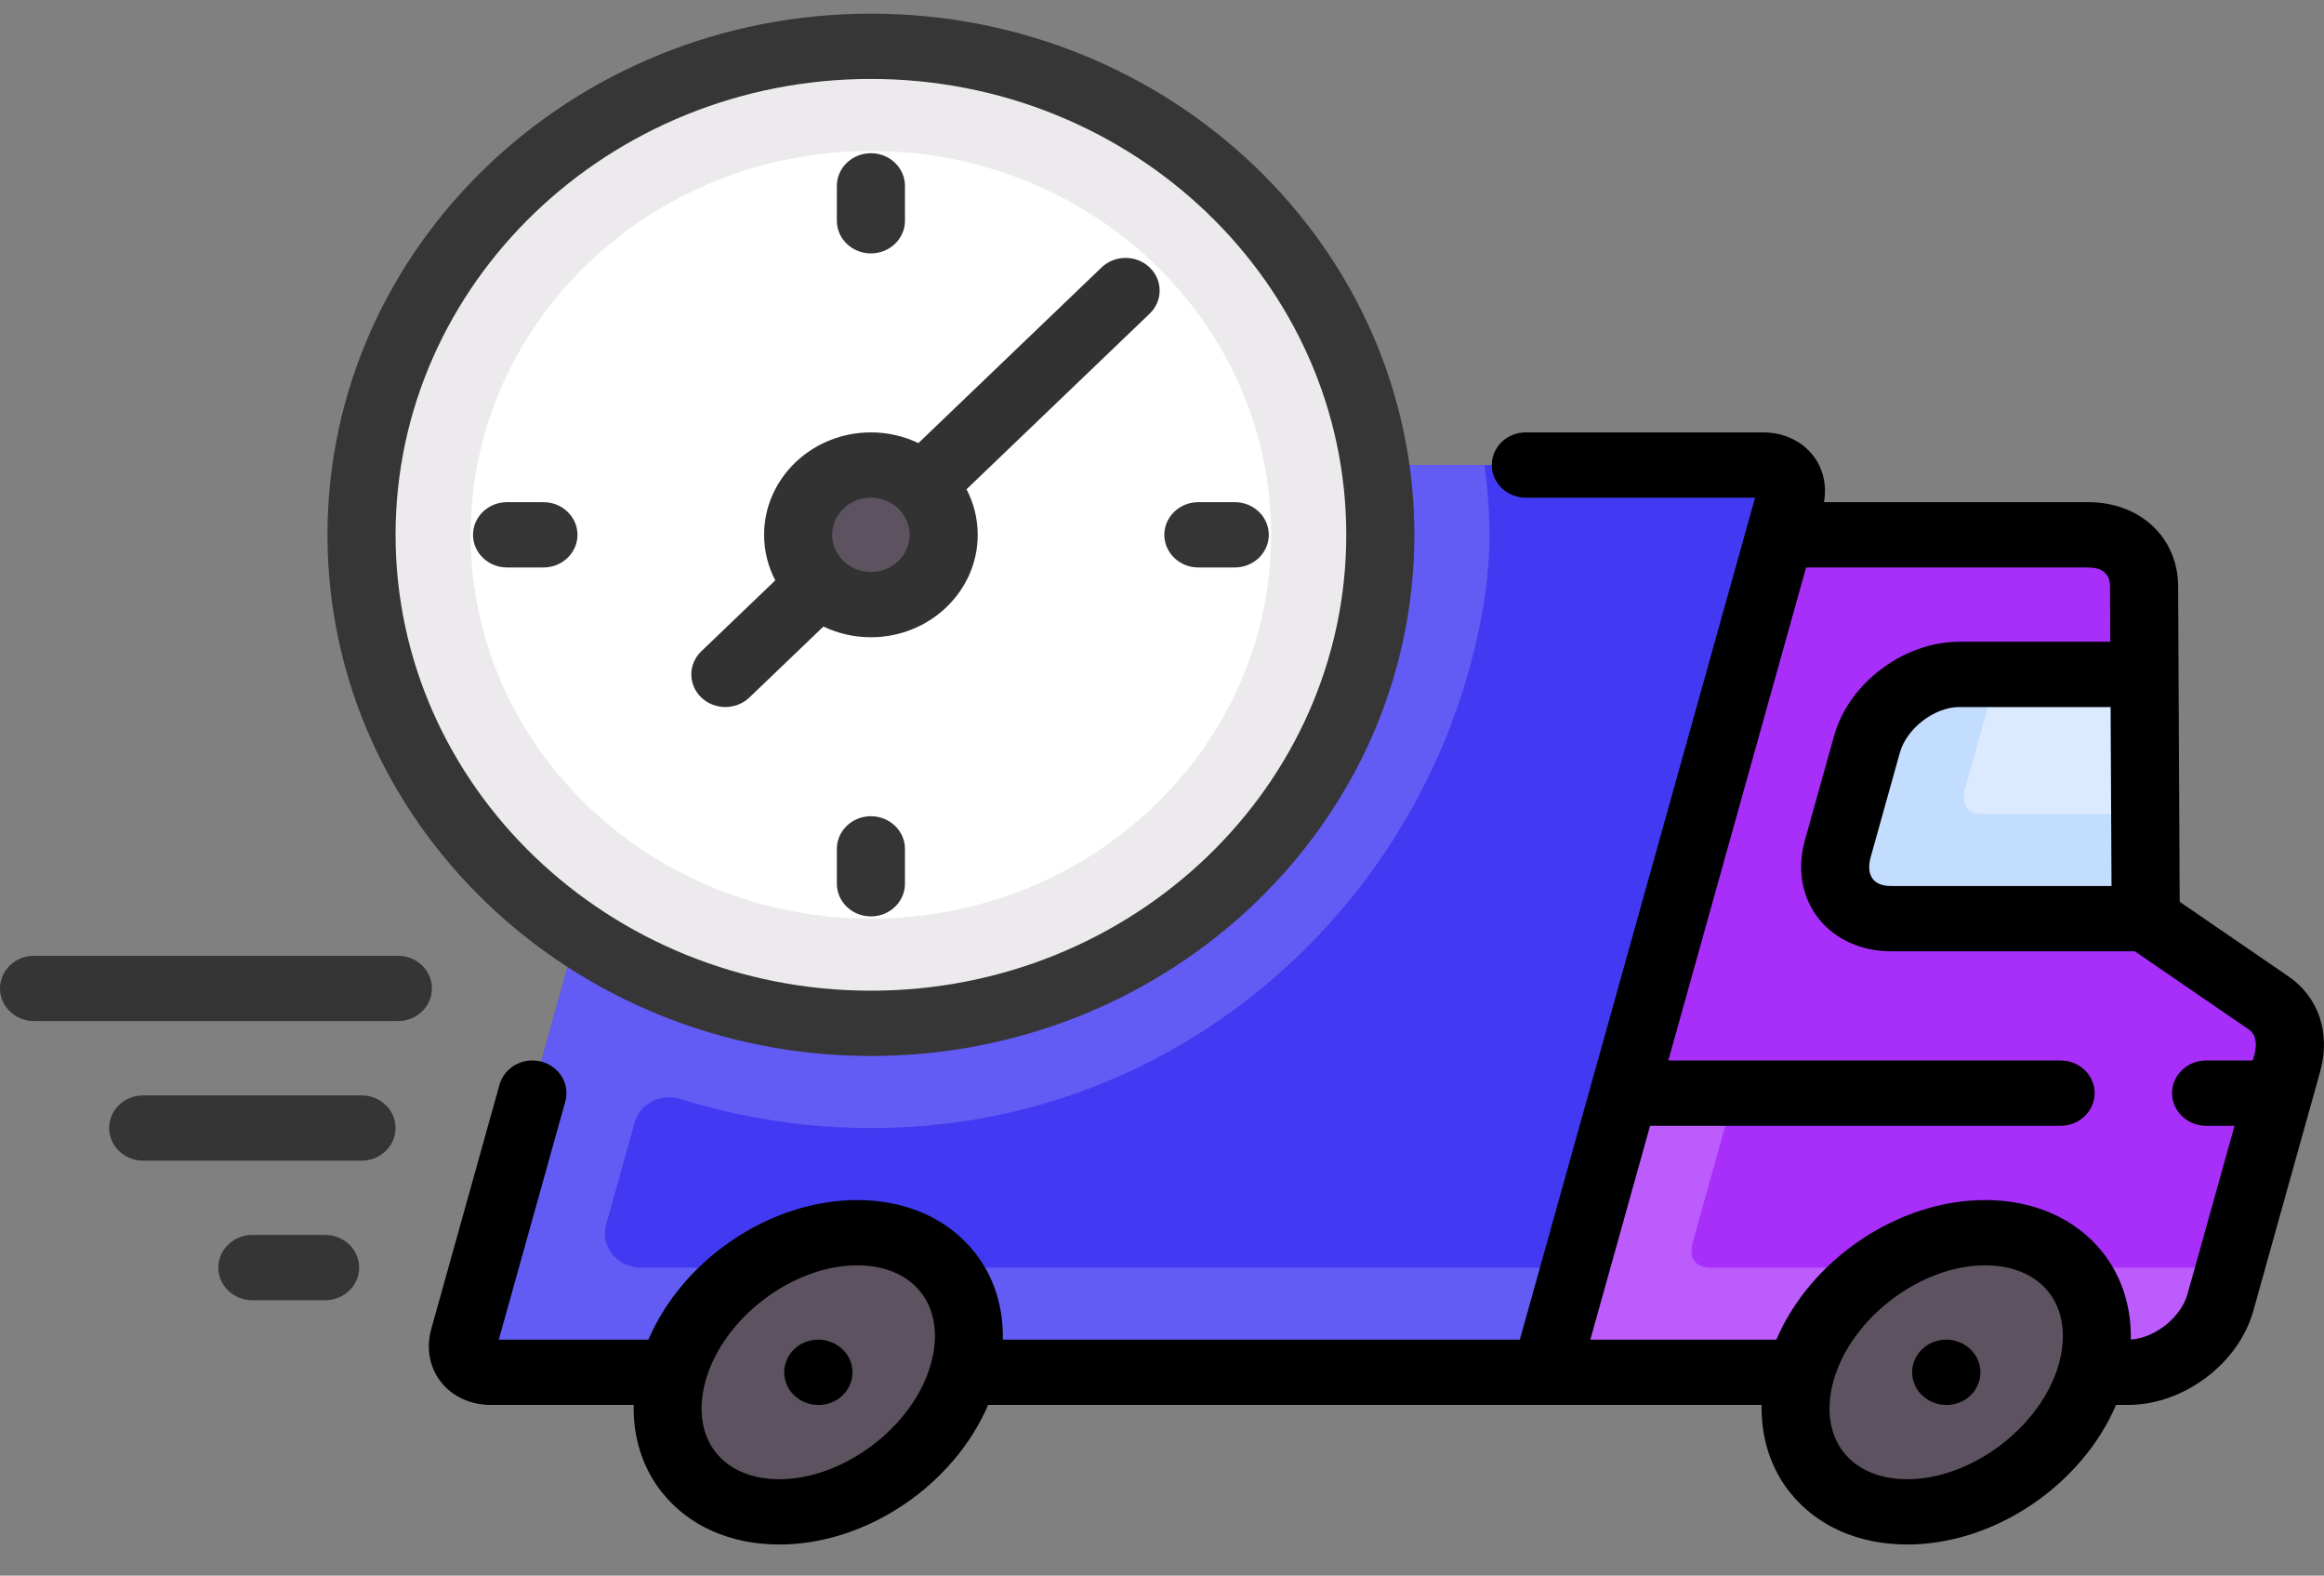 <svg width="149" height="101" viewBox="0 0 149 101" fill="none" xmlns="http://www.w3.org/2000/svg">
<rect x="0" y="0" width="149" height="101" fill="#808080" stroke="none"/>
<path d="M145.458 64.293L137.57 58.886L137.464 37.578C137.454 35.632 135.988 34.282 133.884 34.282H109.454L94.452 87.963H136.442C139.019 87.963 141.668 85.96 142.358 83.49L146.651 68.129C147.09 66.558 146.637 65.102 145.458 64.293Z" fill="#A82FF9"/>
<path d="M109.699 81.254C109.364 81.254 108.911 81.188 108.659 80.873C108.434 80.591 108.389 80.125 108.537 79.596L111.199 70.07H99.453L94.452 87.964H136.442C139.019 87.964 141.667 85.961 142.358 83.49L142.983 81.254H109.699Z" fill="#BC5CFD"/>
<path d="M145.458 64.293L137.57 58.886L137.464 37.578C137.455 35.632 135.988 34.282 133.884 34.282H121.2L111.199 70.07H146.109L146.652 68.129C147.091 66.558 146.638 65.102 145.458 64.293Z" fill="#A82FF9"/>
<path d="M47.719 29.808H113.037C114.325 29.808 115.09 30.81 114.745 32.045L99.118 87.964H31.467C30.178 87.964 29.414 86.962 29.759 85.727L44.761 32.045C45.106 30.81 46.43 29.808 47.719 29.808Z" fill="#423AF2"/>
<path d="M99.118 87.964L100.993 81.253H100.368H41.07C39.567 81.253 38.473 79.886 38.862 78.494L40.693 71.941C41.039 70.703 42.403 70.053 43.674 70.453C48.395 71.936 53.383 72.54 58.442 72.225C76.752 71.084 91.377 57.376 94.866 40.104C95.592 36.508 95.677 33.774 95.183 29.808H47.719C46.43 29.808 45.106 30.809 44.761 32.045L29.759 85.727C29.414 86.962 30.178 87.963 31.467 87.963H99.118V87.964Z" fill="#625CF4"/>
<path d="M130.268 93.842C134.704 90.12 135.89 84.464 132.919 81.208C129.947 77.953 123.943 78.331 119.508 82.052C115.072 85.774 113.886 91.43 116.857 94.686C119.829 97.941 125.833 97.564 130.268 93.842Z" fill="#5D5360"/>
<path d="M57.922 93.877C62.357 90.156 63.544 84.499 60.572 81.244C57.601 77.988 51.597 78.366 47.161 82.088C42.726 85.81 41.54 91.466 44.511 94.721C47.483 97.977 53.487 97.599 57.922 93.877Z" fill="#5D5360"/>
<path d="M121.241 58.886H137.571L137.493 43.229H125.617C123.04 43.229 120.392 45.231 119.701 47.702L117.826 54.412C117.135 56.883 118.664 58.886 121.241 58.886Z" fill="#DBEAFF"/>
<path d="M55.837 65.596C73.874 65.596 88.496 51.576 88.496 34.282C88.496 16.987 73.874 2.967 55.837 2.967C37.8 2.967 23.178 16.987 23.178 34.282C23.178 51.576 37.8 65.596 55.837 65.596Z" fill="#ECEAEC"/>
<path d="M55.837 58.886C70.009 58.886 81.497 47.87 81.497 34.282C81.497 20.693 70.009 9.678 55.837 9.678C41.665 9.678 30.176 20.693 30.176 34.282C30.176 47.87 41.665 58.886 55.837 58.886Z" fill="white"/>
<path d="M55.837 38.755C58.414 38.755 60.502 36.752 60.502 34.282C60.502 31.811 58.414 29.808 55.837 29.808C53.26 29.808 51.171 31.811 51.171 34.282C51.171 36.752 53.26 38.755 55.837 38.755Z" fill="#5D5360"/>
<path d="M137.57 58.886L137.537 52.176H127.157C126.822 52.176 126.369 52.11 126.118 51.795C125.891 51.513 125.847 51.047 125.995 50.518L127.87 43.807L128.032 43.229H125.617C123.04 43.229 120.391 45.231 119.701 47.702L117.825 54.412C117.135 56.883 118.664 58.886 121.241 58.886H137.57V58.886Z" fill="#C3DDFF"/>
<path d="M124.778 85.871C123.573 85.871 122.596 86.808 122.596 87.964C122.596 89.12 123.573 90.057 124.778 90.057H124.802C126.007 90.057 126.973 89.12 126.973 87.964C126.973 86.808 125.984 85.871 124.778 85.871Z" fill="black"/>
<path d="M52.462 85.871C51.257 85.871 50.279 86.808 50.279 87.964C50.279 89.12 51.257 90.057 52.462 90.057H52.485C53.691 90.057 54.656 89.12 54.656 87.964C54.656 86.808 53.668 85.871 52.462 85.871Z" fill="black"/>
<path d="M146.727 62.591L139.747 57.806L139.647 37.568C139.631 34.451 137.207 32.189 133.884 32.189H116.941C117.139 31.086 116.885 30.001 116.214 29.162C115.478 28.243 114.32 27.716 113.037 27.716H97.827C96.621 27.716 95.644 28.653 95.644 29.808C95.644 30.964 96.621 31.901 97.827 31.901L112.525 31.901L97.443 85.871H64.296C64.341 83.775 63.72 81.811 62.474 80.254C60.756 78.107 58.088 76.924 54.962 76.924C49.344 76.924 43.768 80.745 41.572 85.871L31.978 85.871L36.243 70.611C36.555 69.494 35.864 68.347 34.699 68.047C33.537 67.749 32.338 68.411 32.026 69.528L27.651 85.185C27.305 86.422 27.538 87.67 28.29 88.61C29.026 89.529 30.184 90.056 31.467 90.056H40.628C40.583 92.153 41.204 94.117 42.45 95.673C44.168 97.821 46.836 99.003 49.961 99.003C55.579 99.003 61.156 95.182 63.352 90.056H112.944C112.9 92.153 113.52 94.117 114.766 95.673C116.485 97.821 119.152 99.003 122.278 99.003C127.896 99.003 133.472 95.182 135.669 90.056H136.442C139.998 90.056 143.523 87.41 144.467 84.032L148.759 68.671C149.437 66.244 148.659 63.914 146.727 62.591ZM59.685 87.422C58.564 91.431 54.112 94.818 49.961 94.818C48.224 94.818 46.786 94.217 45.913 93.126C44.973 91.952 44.734 90.311 45.239 88.505C46.359 84.496 50.812 81.109 54.962 81.109C56.7 81.109 58.137 81.71 59.011 82.802C59.95 83.975 60.19 85.616 59.685 87.422ZM135.377 56.793H121.24C120.871 56.793 120.371 56.718 120.082 56.356C119.827 56.038 119.773 55.527 119.933 54.954L121.808 48.244C122.243 46.687 124.023 45.322 125.616 45.322H135.319L135.377 56.793ZM132.001 87.422C130.881 91.431 126.428 94.818 122.278 94.818C120.541 94.818 119.103 94.217 118.229 93.126C117.29 91.952 117.051 90.311 117.555 88.505C118.676 84.496 123.128 81.109 127.279 81.109C129.016 81.109 130.454 81.71 131.328 82.802C132.267 83.975 132.506 85.616 132.001 87.422ZM140.25 82.949C139.83 84.45 138.16 85.77 136.613 85.862C136.656 83.769 136.034 81.808 134.79 80.254C133.072 78.107 130.404 76.924 127.278 76.924C121.661 76.924 116.084 80.745 113.888 85.871H101.962L105.793 72.163H132.111C133.317 72.163 134.294 71.226 134.294 70.07C134.294 68.914 133.317 67.977 132.111 67.977H106.962L115.794 36.375H133.883C134.518 36.375 135.276 36.585 135.281 37.589L135.299 41.136H125.615C122.06 41.136 118.535 43.783 117.591 47.161L115.716 53.871C115.202 55.711 115.531 57.546 116.618 58.904C117.673 60.223 119.358 60.979 121.24 60.979H136.87L144.188 65.996C144.81 66.422 144.616 67.322 144.542 67.588L144.433 67.977H141.443C140.237 67.977 139.26 68.914 139.26 70.07C139.26 71.226 140.237 72.163 141.443 72.163H143.264L140.25 82.949Z" fill="black"/>
<path d="M55.837 67.689C75.049 67.689 90.679 52.703 90.679 34.282C90.679 15.861 75.049 0.875 55.837 0.875C36.626 0.875 20.996 15.861 20.996 34.282C20.996 52.703 36.626 67.689 55.837 67.689ZM55.837 5.06C72.642 5.06 86.314 18.169 86.314 34.282C86.314 50.395 72.642 63.504 55.837 63.504C39.032 63.504 25.361 50.395 25.361 34.282C25.361 18.169 39.033 5.06 55.837 5.06Z" fill="#363636"/>
<path d="M46.506 45.321C47.065 45.321 47.623 45.117 48.049 44.708L52.792 40.161C53.71 40.6 54.744 40.848 55.837 40.848C59.613 40.848 62.685 37.902 62.685 34.282C62.685 33.233 62.426 32.242 61.968 31.362L73.71 20.105C74.562 19.287 74.562 17.962 73.71 17.145C72.858 16.328 71.475 16.328 70.623 17.145L58.882 28.403C57.964 27.964 56.93 27.716 55.837 27.716C52.061 27.716 48.989 30.662 48.989 34.282C48.989 35.33 49.248 36.322 49.705 37.202L44.962 41.749C44.11 42.566 44.11 43.892 44.962 44.709C45.389 45.117 45.947 45.321 46.506 45.321ZM55.837 31.901C57.206 31.901 58.32 32.969 58.32 34.282C58.32 35.594 57.206 36.663 55.837 36.663C54.468 36.663 53.354 35.594 53.354 34.282C53.354 32.969 54.468 31.901 55.837 31.901Z" fill="#323232"/>
<path d="M55.837 16.244C57.042 16.244 58.02 15.307 58.02 14.151V11.914C58.02 10.758 57.042 9.821 55.837 9.821C54.632 9.821 53.654 10.758 53.654 11.914V14.151C53.654 15.307 54.632 16.244 55.837 16.244Z" fill="#353535"/>
<path d="M55.837 52.32C54.632 52.32 53.654 53.257 53.654 54.413V56.649C53.654 57.805 54.632 58.742 55.837 58.742C57.042 58.742 58.02 57.805 58.02 56.649V54.413C58.02 53.257 57.042 52.32 55.837 52.32Z" fill="#353535"/>
<path d="M76.832 36.375H79.165C80.37 36.375 81.347 35.438 81.347 34.282C81.347 33.126 80.37 32.189 79.165 32.189H76.832C75.627 32.189 74.649 33.126 74.649 34.282C74.649 35.438 75.627 36.375 76.832 36.375Z" fill="#353535"/>
<path d="M37.025 34.282C37.025 33.126 36.047 32.189 34.842 32.189H32.509C31.304 32.189 30.327 33.126 30.327 34.282C30.327 35.438 31.304 36.375 32.509 36.375H34.842C36.047 36.375 37.025 35.438 37.025 34.282Z" fill="#353535"/>
<path d="M25.511 61.267H2.183C0.977 61.267 0 62.204 0 63.359C0 64.515 0.977 65.452 2.183 65.452H25.511C26.716 65.452 27.693 64.515 27.693 63.359C27.693 62.204 26.716 61.267 25.511 61.267Z" fill="#353535"/>
<path d="M23.178 70.214H9.181C7.975 70.214 6.998 71.151 6.998 72.306C6.998 73.462 7.975 74.399 9.181 74.399H23.178C24.383 74.399 25.36 73.462 25.36 72.306C25.36 71.151 24.383 70.214 23.178 70.214Z" fill="#353535"/>
<path d="M20.845 79.16H16.179C14.974 79.16 13.997 80.097 13.997 81.253C13.997 82.409 14.974 83.346 16.179 83.346H20.845C22.05 83.346 23.027 82.409 23.027 81.253C23.027 80.097 22.05 79.16 20.845 79.16Z" fill="#353535"/>
</svg>
